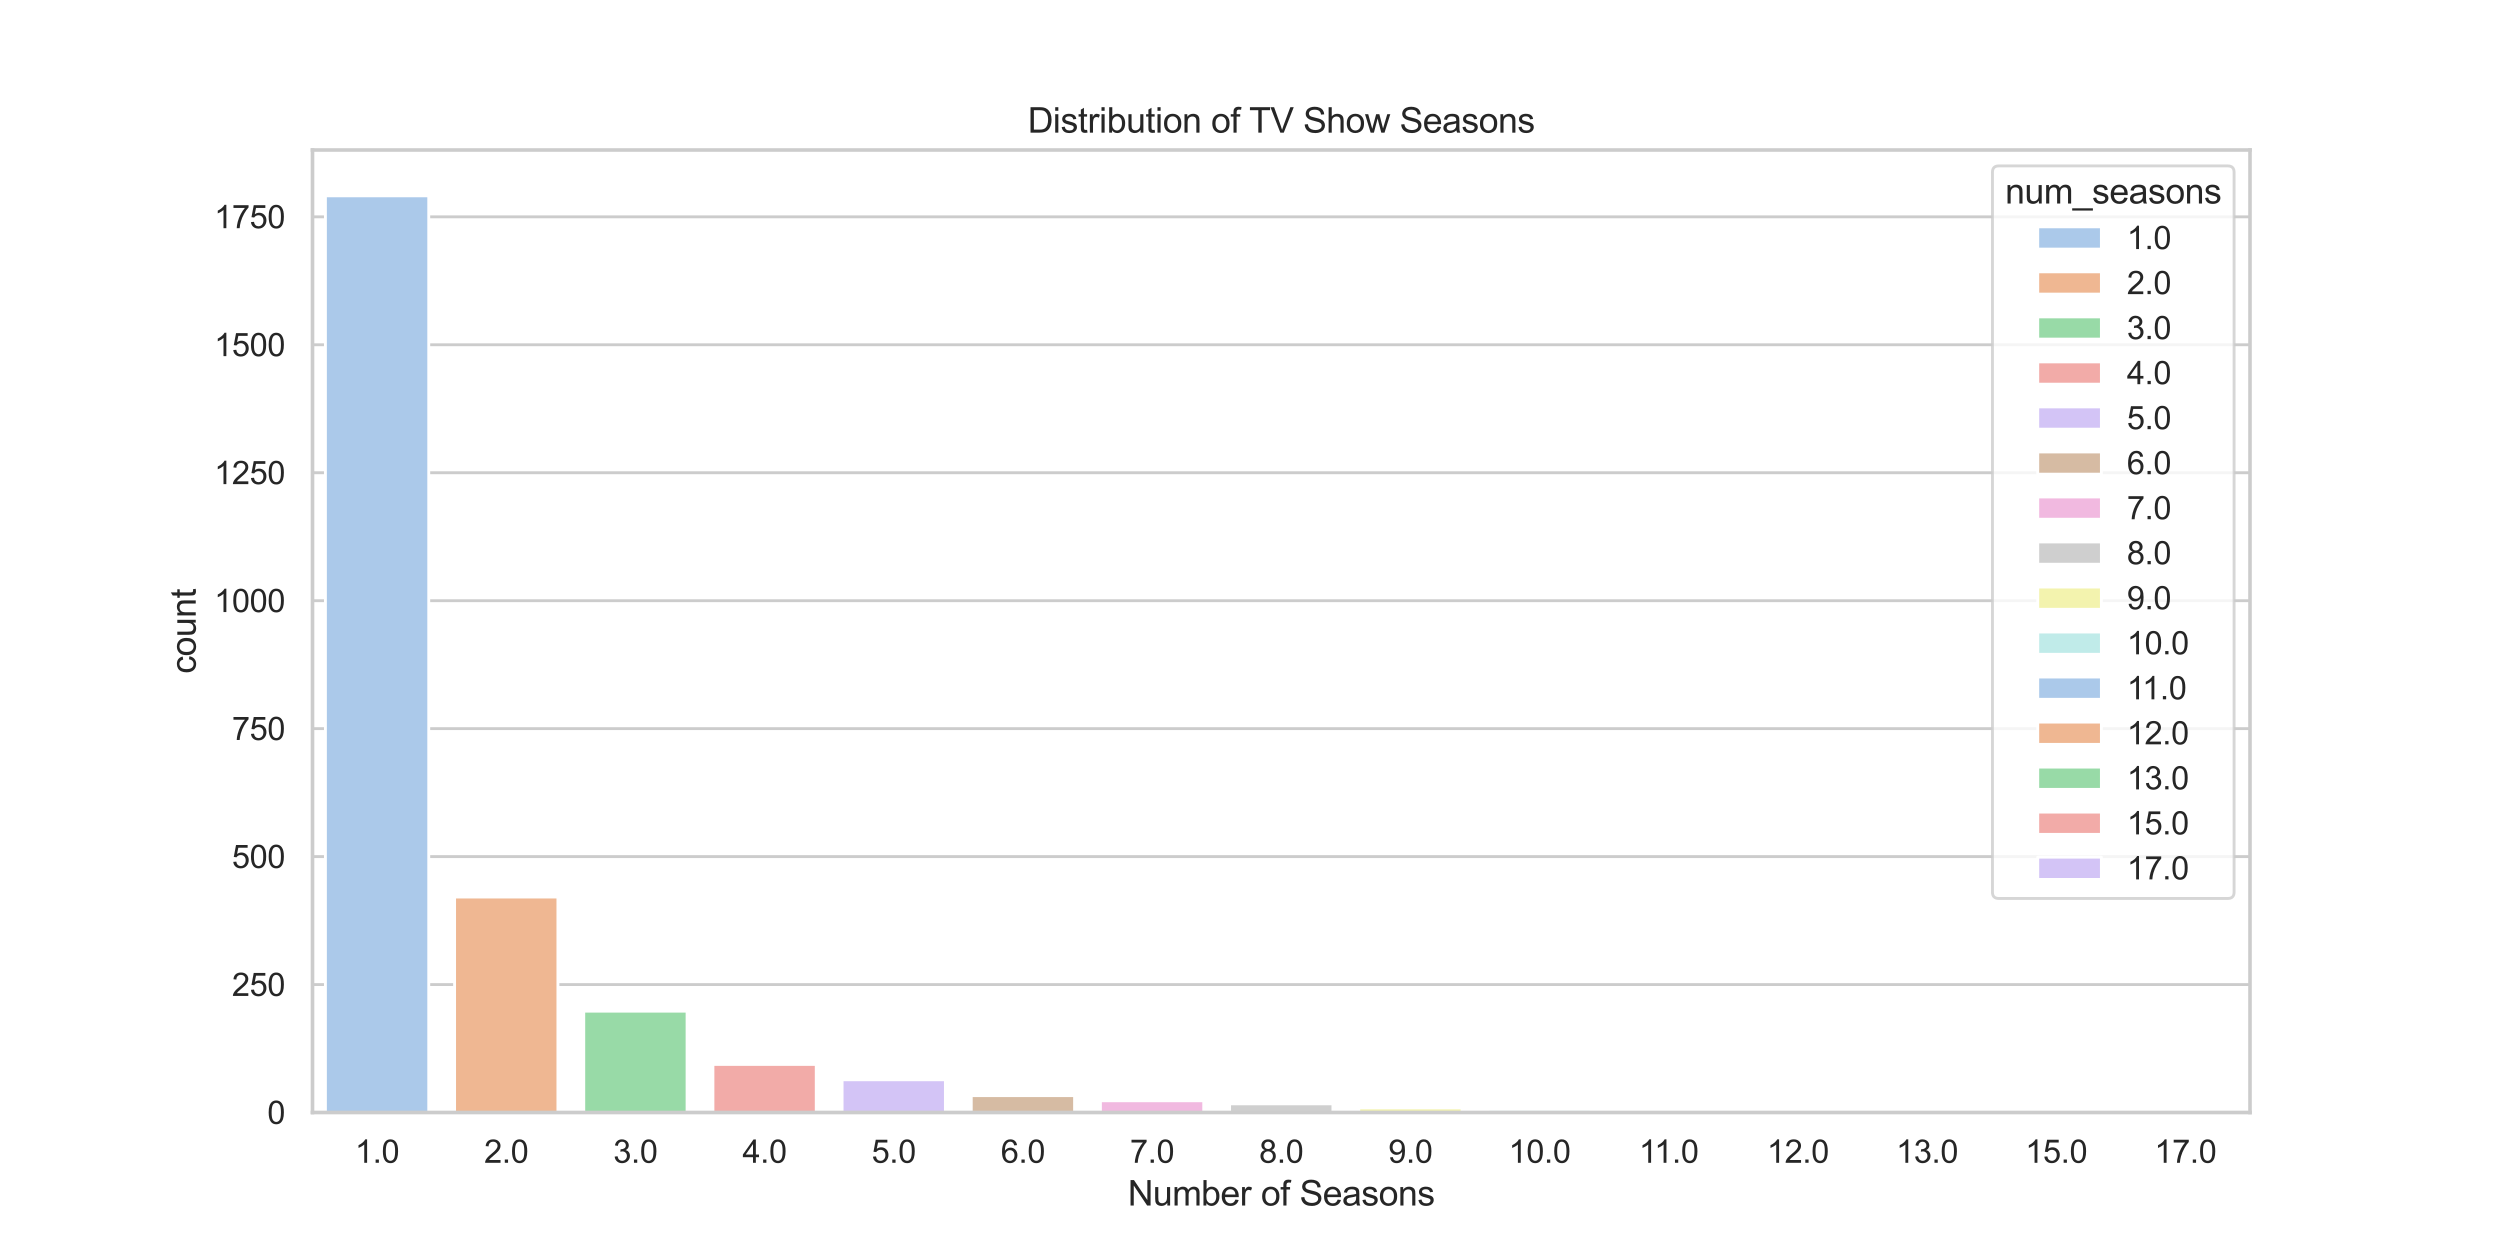<?xml version="1.0" encoding="utf-8" standalone="no"?>
<!DOCTYPE svg PUBLIC "-//W3C//DTD SVG 1.1//EN"
  "http://www.w3.org/Graphics/SVG/1.1/DTD/svg11.dtd">
<svg xmlns:xlink="http://www.w3.org/1999/xlink" width="864pt" height="432pt" viewBox="0 0 864 432" xmlns="http://www.w3.org/2000/svg" version="1.1">
 <defs>
  <style type="text/css">*{stroke-linejoin: round; stroke-linecap: butt}</style>
 </defs>
 <g id="figure_1">
  <g id="patch_1">
   <path d="M 0 432 
L 864 432 
L 864 0 
L 0 0 
z
" style="fill: #ffffff"/>
  </g>
  <g id="axes_1">
   <g id="patch_2">
    <path d="M 108 384.48 
L 777.6 384.48 
L 777.6 51.84 
L 108 51.84 
z
" style="fill: #ffffff"/>
   </g>
   <g id="matplotlib.axis_1">
    <g id="xtick_1">
     <g id="text_1">
      <!-- 1.0 -->
      <g style="fill: #262626" transform="translate(122.675 401.854) scale(0.11 -0.11)">
       <defs>
        <path id="ArialMT-31" d="M 2384 0 
L 1822 0 
L 1822 3584 
Q 1619 3391 1289 3197 
Q 959 3003 697 2906 
L 697 3450 
Q 1169 3672 1522 3987 
Q 1875 4303 2022 4600 
L 2384 4600 
L 2384 0 
z
" transform="scale(0.016)"/>
        <path id="ArialMT-2e" d="M 581 0 
L 581 641 
L 1222 641 
L 1222 0 
L 581 0 
z
" transform="scale(0.016)"/>
        <path id="ArialMT-30" d="M 266 2259 
Q 266 3072 433 3567 
Q 600 4063 929 4331 
Q 1259 4600 1759 4600 
Q 2128 4600 2406 4451 
Q 2684 4303 2865 4023 
Q 3047 3744 3150 3342 
Q 3253 2941 3253 2259 
Q 3253 1453 3087 958 
Q 2922 463 2592 192 
Q 2263 -78 1759 -78 
Q 1097 -78 719 397 
Q 266 969 266 2259 
z
M 844 2259 
Q 844 1131 1108 757 
Q 1372 384 1759 384 
Q 2147 384 2411 759 
Q 2675 1134 2675 2259 
Q 2675 3391 2411 3762 
Q 2147 4134 1753 4134 
Q 1366 4134 1134 3806 
Q 844 3388 844 2259 
z
" transform="scale(0.016)"/>
       </defs>
       <use xlink:href="#ArialMT-31"/>
       <use xlink:href="#ArialMT-2e" transform="translate(55.615 0)"/>
       <use xlink:href="#ArialMT-30" transform="translate(83.398 0)"/>
      </g>
     </g>
    </g>
    <g id="xtick_2">
     <g id="text_2">
      <!-- 2.0 -->
      <g style="fill: #262626" transform="translate(167.315 401.854) scale(0.11 -0.11)">
       <defs>
        <path id="ArialMT-32" d="M 3222 541 
L 3222 0 
L 194 0 
Q 188 203 259 391 
Q 375 700 629 1000 
Q 884 1300 1366 1694 
Q 2113 2306 2375 2664 
Q 2638 3022 2638 3341 
Q 2638 3675 2398 3904 
Q 2159 4134 1775 4134 
Q 1369 4134 1125 3890 
Q 881 3647 878 3216 
L 300 3275 
Q 359 3922 746 4261 
Q 1134 4600 1788 4600 
Q 2447 4600 2831 4234 
Q 3216 3869 3216 3328 
Q 3216 3053 3103 2787 
Q 2991 2522 2730 2228 
Q 2469 1934 1863 1422 
Q 1356 997 1212 845 
Q 1069 694 975 541 
L 3222 541 
z
" transform="scale(0.016)"/>
       </defs>
       <use xlink:href="#ArialMT-32"/>
       <use xlink:href="#ArialMT-2e" transform="translate(55.615 0)"/>
       <use xlink:href="#ArialMT-30" transform="translate(83.398 0)"/>
      </g>
     </g>
    </g>
    <g id="xtick_3">
     <g id="text_3">
      <!-- 3.0 -->
      <g style="fill: #262626" transform="translate(211.955 401.854) scale(0.11 -0.11)">
       <defs>
        <path id="ArialMT-33" d="M 269 1209 
L 831 1284 
Q 928 806 1161 595 
Q 1394 384 1728 384 
Q 2125 384 2398 659 
Q 2672 934 2672 1341 
Q 2672 1728 2419 1979 
Q 2166 2231 1775 2231 
Q 1616 2231 1378 2169 
L 1441 2663 
Q 1497 2656 1531 2656 
Q 1891 2656 2178 2843 
Q 2466 3031 2466 3422 
Q 2466 3731 2256 3934 
Q 2047 4138 1716 4138 
Q 1388 4138 1169 3931 
Q 950 3725 888 3313 
L 325 3413 
Q 428 3978 793 4289 
Q 1159 4600 1703 4600 
Q 2078 4600 2393 4439 
Q 2709 4278 2876 4000 
Q 3044 3722 3044 3409 
Q 3044 3113 2884 2869 
Q 2725 2625 2413 2481 
Q 2819 2388 3044 2092 
Q 3269 1797 3269 1353 
Q 3269 753 2831 336 
Q 2394 -81 1725 -81 
Q 1122 -81 723 278 
Q 325 638 269 1209 
z
" transform="scale(0.016)"/>
       </defs>
       <use xlink:href="#ArialMT-33"/>
       <use xlink:href="#ArialMT-2e" transform="translate(55.615 0)"/>
       <use xlink:href="#ArialMT-30" transform="translate(83.398 0)"/>
      </g>
     </g>
    </g>
    <g id="xtick_4">
     <g id="text_4">
      <!-- 4.0 -->
      <g style="fill: #262626" transform="translate(256.595 401.854) scale(0.11 -0.11)">
       <defs>
        <path id="ArialMT-34" d="M 2069 0 
L 2069 1097 
L 81 1097 
L 81 1613 
L 2172 4581 
L 2631 4581 
L 2631 1613 
L 3250 1613 
L 3250 1097 
L 2631 1097 
L 2631 0 
L 2069 0 
z
M 2069 1613 
L 2069 3678 
L 634 1613 
L 2069 1613 
z
" transform="scale(0.016)"/>
       </defs>
       <use xlink:href="#ArialMT-34"/>
       <use xlink:href="#ArialMT-2e" transform="translate(55.615 0)"/>
       <use xlink:href="#ArialMT-30" transform="translate(83.398 0)"/>
      </g>
     </g>
    </g>
    <g id="xtick_5">
     <g id="text_5">
      <!-- 5.0 -->
      <g style="fill: #262626" transform="translate(301.235 401.854) scale(0.11 -0.11)">
       <defs>
        <path id="ArialMT-35" d="M 266 1200 
L 856 1250 
Q 922 819 1161 601 
Q 1400 384 1738 384 
Q 2144 384 2425 690 
Q 2706 997 2706 1503 
Q 2706 1984 2436 2262 
Q 2166 2541 1728 2541 
Q 1456 2541 1237 2417 
Q 1019 2294 894 2097 
L 366 2166 
L 809 4519 
L 3088 4519 
L 3088 3981 
L 1259 3981 
L 1013 2750 
Q 1425 3038 1878 3038 
Q 2478 3038 2890 2622 
Q 3303 2206 3303 1553 
Q 3303 931 2941 478 
Q 2500 -78 1738 -78 
Q 1113 -78 717 272 
Q 322 622 266 1200 
z
" transform="scale(0.016)"/>
       </defs>
       <use xlink:href="#ArialMT-35"/>
       <use xlink:href="#ArialMT-2e" transform="translate(55.615 0)"/>
       <use xlink:href="#ArialMT-30" transform="translate(83.398 0)"/>
      </g>
     </g>
    </g>
    <g id="xtick_6">
     <g id="text_6">
      <!-- 6.0 -->
      <g style="fill: #262626" transform="translate(345.875 401.854) scale(0.11 -0.11)">
       <defs>
        <path id="ArialMT-36" d="M 3184 3459 
L 2625 3416 
Q 2550 3747 2413 3897 
Q 2184 4138 1850 4138 
Q 1581 4138 1378 3988 
Q 1113 3794 959 3422 
Q 806 3050 800 2363 
Q 1003 2672 1297 2822 
Q 1591 2972 1913 2972 
Q 2475 2972 2870 2558 
Q 3266 2144 3266 1488 
Q 3266 1056 3080 686 
Q 2894 316 2569 119 
Q 2244 -78 1831 -78 
Q 1128 -78 684 439 
Q 241 956 241 2144 
Q 241 3472 731 4075 
Q 1159 4600 1884 4600 
Q 2425 4600 2770 4297 
Q 3116 3994 3184 3459 
z
M 888 1484 
Q 888 1194 1011 928 
Q 1134 663 1356 523 
Q 1578 384 1822 384 
Q 2178 384 2434 671 
Q 2691 959 2691 1453 
Q 2691 1928 2437 2201 
Q 2184 2475 1800 2475 
Q 1419 2475 1153 2201 
Q 888 1928 888 1484 
z
" transform="scale(0.016)"/>
       </defs>
       <use xlink:href="#ArialMT-36"/>
       <use xlink:href="#ArialMT-2e" transform="translate(55.615 0)"/>
       <use xlink:href="#ArialMT-30" transform="translate(83.398 0)"/>
      </g>
     </g>
    </g>
    <g id="xtick_7">
     <g id="text_7">
      <!-- 7.0 -->
      <g style="fill: #262626" transform="translate(390.515 401.854) scale(0.11 -0.11)">
       <defs>
        <path id="ArialMT-37" d="M 303 3981 
L 303 4522 
L 3269 4522 
L 3269 4084 
Q 2831 3619 2401 2847 
Q 1972 2075 1738 1259 
Q 1569 684 1522 0 
L 944 0 
Q 953 541 1156 1306 
Q 1359 2072 1739 2783 
Q 2119 3494 2547 3981 
L 303 3981 
z
" transform="scale(0.016)"/>
       </defs>
       <use xlink:href="#ArialMT-37"/>
       <use xlink:href="#ArialMT-2e" transform="translate(55.615 0)"/>
       <use xlink:href="#ArialMT-30" transform="translate(83.398 0)"/>
      </g>
     </g>
    </g>
    <g id="xtick_8">
     <g id="text_8">
      <!-- 8.0 -->
      <g style="fill: #262626" transform="translate(435.155 401.854) scale(0.11 -0.11)">
       <defs>
        <path id="ArialMT-38" d="M 1131 2484 
Q 781 2613 612 2850 
Q 444 3088 444 3419 
Q 444 3919 803 4259 
Q 1163 4600 1759 4600 
Q 2359 4600 2725 4251 
Q 3091 3903 3091 3403 
Q 3091 3084 2923 2848 
Q 2756 2613 2416 2484 
Q 2838 2347 3058 2040 
Q 3278 1734 3278 1309 
Q 3278 722 2862 322 
Q 2447 -78 1769 -78 
Q 1091 -78 675 323 
Q 259 725 259 1325 
Q 259 1772 486 2073 
Q 713 2375 1131 2484 
z
M 1019 3438 
Q 1019 3113 1228 2906 
Q 1438 2700 1772 2700 
Q 2097 2700 2305 2904 
Q 2513 3109 2513 3406 
Q 2513 3716 2298 3927 
Q 2084 4138 1766 4138 
Q 1444 4138 1231 3931 
Q 1019 3725 1019 3438 
z
M 838 1322 
Q 838 1081 952 856 
Q 1066 631 1291 507 
Q 1516 384 1775 384 
Q 2178 384 2440 643 
Q 2703 903 2703 1303 
Q 2703 1709 2433 1975 
Q 2163 2241 1756 2241 
Q 1359 2241 1098 1978 
Q 838 1716 838 1322 
z
" transform="scale(0.016)"/>
       </defs>
       <use xlink:href="#ArialMT-38"/>
       <use xlink:href="#ArialMT-2e" transform="translate(55.615 0)"/>
       <use xlink:href="#ArialMT-30" transform="translate(83.398 0)"/>
      </g>
     </g>
    </g>
    <g id="xtick_9">
     <g id="text_9">
      <!-- 9.0 -->
      <g style="fill: #262626" transform="translate(479.795 401.854) scale(0.11 -0.11)">
       <defs>
        <path id="ArialMT-39" d="M 350 1059 
L 891 1109 
Q 959 728 1153 556 
Q 1347 384 1650 384 
Q 1909 384 2104 503 
Q 2300 622 2425 820 
Q 2550 1019 2634 1356 
Q 2719 1694 2719 2044 
Q 2719 2081 2716 2156 
Q 2547 1888 2255 1720 
Q 1963 1553 1622 1553 
Q 1053 1553 659 1965 
Q 266 2378 266 3053 
Q 266 3750 677 4175 
Q 1088 4600 1706 4600 
Q 2153 4600 2523 4359 
Q 2894 4119 3086 3673 
Q 3278 3228 3278 2384 
Q 3278 1506 3087 986 
Q 2897 466 2520 194 
Q 2144 -78 1638 -78 
Q 1100 -78 759 220 
Q 419 519 350 1059 
z
M 2653 3081 
Q 2653 3566 2395 3850 
Q 2138 4134 1775 4134 
Q 1400 4134 1122 3828 
Q 844 3522 844 3034 
Q 844 2597 1108 2323 
Q 1372 2050 1759 2050 
Q 2150 2050 2401 2323 
Q 2653 2597 2653 3081 
z
" transform="scale(0.016)"/>
       </defs>
       <use xlink:href="#ArialMT-39"/>
       <use xlink:href="#ArialMT-2e" transform="translate(55.615 0)"/>
       <use xlink:href="#ArialMT-30" transform="translate(83.398 0)"/>
      </g>
     </g>
    </g>
    <g id="xtick_10">
     <g id="text_10">
      <!-- 10.0 -->
      <g style="fill: #262626" transform="translate(521.376 401.854) scale(0.11 -0.11)">
       <use xlink:href="#ArialMT-31"/>
       <use xlink:href="#ArialMT-30" transform="translate(55.615 0)"/>
       <use xlink:href="#ArialMT-2e" transform="translate(111.23 0)"/>
       <use xlink:href="#ArialMT-30" transform="translate(139.014 0)"/>
      </g>
     </g>
    </g>
    <g id="xtick_11">
     <g id="text_11">
      <!-- 11.0 -->
      <g style="fill: #262626" transform="translate(566.422 401.854) scale(0.11 -0.11)">
       <use xlink:href="#ArialMT-31"/>
       <use xlink:href="#ArialMT-31" transform="translate(48.24 0)"/>
       <use xlink:href="#ArialMT-2e" transform="translate(103.855 0)"/>
       <use xlink:href="#ArialMT-30" transform="translate(131.639 0)"/>
      </g>
     </g>
    </g>
    <g id="xtick_12">
     <g id="text_12">
      <!-- 12.0 -->
      <g style="fill: #262626" transform="translate(610.656 401.854) scale(0.11 -0.11)">
       <use xlink:href="#ArialMT-31"/>
       <use xlink:href="#ArialMT-32" transform="translate(55.615 0)"/>
       <use xlink:href="#ArialMT-2e" transform="translate(111.23 0)"/>
       <use xlink:href="#ArialMT-30" transform="translate(139.014 0)"/>
      </g>
     </g>
    </g>
    <g id="xtick_13">
     <g id="text_13">
      <!-- 13.0 -->
      <g style="fill: #262626" transform="translate(655.296 401.854) scale(0.11 -0.11)">
       <use xlink:href="#ArialMT-31"/>
       <use xlink:href="#ArialMT-33" transform="translate(55.615 0)"/>
       <use xlink:href="#ArialMT-2e" transform="translate(111.23 0)"/>
       <use xlink:href="#ArialMT-30" transform="translate(139.014 0)"/>
      </g>
     </g>
    </g>
    <g id="xtick_14">
     <g id="text_14">
      <!-- 15.0 -->
      <g style="fill: #262626" transform="translate(699.936 401.854) scale(0.11 -0.11)">
       <use xlink:href="#ArialMT-31"/>
       <use xlink:href="#ArialMT-35" transform="translate(55.615 0)"/>
       <use xlink:href="#ArialMT-2e" transform="translate(111.23 0)"/>
       <use xlink:href="#ArialMT-30" transform="translate(139.014 0)"/>
      </g>
     </g>
    </g>
    <g id="xtick_15">
     <g id="text_15">
      <!-- 17.0 -->
      <g style="fill: #262626" transform="translate(744.576 401.854) scale(0.11 -0.11)">
       <use xlink:href="#ArialMT-31"/>
       <use xlink:href="#ArialMT-37" transform="translate(55.615 0)"/>
       <use xlink:href="#ArialMT-2e" transform="translate(111.23 0)"/>
       <use xlink:href="#ArialMT-30" transform="translate(139.014 0)"/>
      </g>
     </g>
    </g>
    <g id="text_16">
     <!-- Number of Seasons -->
     <g style="fill: #262626" transform="translate(389.776 416.629) scale(0.12 -0.12)">
      <defs>
       <path id="ArialMT-4e" d="M 488 0 
L 488 4581 
L 1109 4581 
L 3516 984 
L 3516 4581 
L 4097 4581 
L 4097 0 
L 3475 0 
L 1069 3600 
L 1069 0 
L 488 0 
z
" transform="scale(0.016)"/>
       <path id="ArialMT-75" d="M 2597 0 
L 2597 488 
Q 2209 -75 1544 -75 
Q 1250 -75 995 37 
Q 741 150 617 320 
Q 494 491 444 738 
Q 409 903 409 1263 
L 409 3319 
L 972 3319 
L 972 1478 
Q 972 1038 1006 884 
Q 1059 663 1231 536 
Q 1403 409 1656 409 
Q 1909 409 2131 539 
Q 2353 669 2445 892 
Q 2538 1116 2538 1541 
L 2538 3319 
L 3100 3319 
L 3100 0 
L 2597 0 
z
" transform="scale(0.016)"/>
       <path id="ArialMT-6d" d="M 422 0 
L 422 3319 
L 925 3319 
L 925 2853 
Q 1081 3097 1340 3245 
Q 1600 3394 1931 3394 
Q 2300 3394 2536 3241 
Q 2772 3088 2869 2813 
Q 3263 3394 3894 3394 
Q 4388 3394 4653 3120 
Q 4919 2847 4919 2278 
L 4919 0 
L 4359 0 
L 4359 2091 
Q 4359 2428 4304 2576 
Q 4250 2725 4106 2815 
Q 3963 2906 3769 2906 
Q 3419 2906 3187 2673 
Q 2956 2441 2956 1928 
L 2956 0 
L 2394 0 
L 2394 2156 
Q 2394 2531 2256 2718 
Q 2119 2906 1806 2906 
Q 1569 2906 1367 2781 
Q 1166 2656 1075 2415 
Q 984 2175 984 1722 
L 984 0 
L 422 0 
z
" transform="scale(0.016)"/>
       <path id="ArialMT-62" d="M 941 0 
L 419 0 
L 419 4581 
L 981 4581 
L 981 2947 
Q 1338 3394 1891 3394 
Q 2197 3394 2470 3270 
Q 2744 3147 2920 2923 
Q 3097 2700 3197 2384 
Q 3297 2069 3297 1709 
Q 3297 856 2875 390 
Q 2453 -75 1863 -75 
Q 1275 -75 941 416 
L 941 0 
z
M 934 1684 
Q 934 1088 1097 822 
Q 1363 388 1816 388 
Q 2184 388 2453 708 
Q 2722 1028 2722 1663 
Q 2722 2313 2464 2622 
Q 2206 2931 1841 2931 
Q 1472 2931 1203 2611 
Q 934 2291 934 1684 
z
" transform="scale(0.016)"/>
       <path id="ArialMT-65" d="M 2694 1069 
L 3275 997 
Q 3138 488 2766 206 
Q 2394 -75 1816 -75 
Q 1088 -75 661 373 
Q 234 822 234 1631 
Q 234 2469 665 2931 
Q 1097 3394 1784 3394 
Q 2450 3394 2872 2941 
Q 3294 2488 3294 1666 
Q 3294 1616 3291 1516 
L 816 1516 
Q 847 969 1125 678 
Q 1403 388 1819 388 
Q 2128 388 2347 550 
Q 2566 713 2694 1069 
z
M 847 1978 
L 2700 1978 
Q 2663 2397 2488 2606 
Q 2219 2931 1791 2931 
Q 1403 2931 1139 2672 
Q 875 2413 847 1978 
z
" transform="scale(0.016)"/>
       <path id="ArialMT-72" d="M 416 0 
L 416 3319 
L 922 3319 
L 922 2816 
Q 1116 3169 1280 3281 
Q 1444 3394 1641 3394 
Q 1925 3394 2219 3213 
L 2025 2691 
Q 1819 2813 1613 2813 
Q 1428 2813 1281 2702 
Q 1134 2591 1072 2394 
Q 978 2094 978 1738 
L 978 0 
L 416 0 
z
" transform="scale(0.016)"/>
       <path id="ArialMT-20" transform="scale(0.016)"/>
       <path id="ArialMT-6f" d="M 213 1659 
Q 213 2581 725 3025 
Q 1153 3394 1769 3394 
Q 2453 3394 2887 2945 
Q 3322 2497 3322 1706 
Q 3322 1066 3130 698 
Q 2938 331 2570 128 
Q 2203 -75 1769 -75 
Q 1072 -75 642 372 
Q 213 819 213 1659 
z
M 791 1659 
Q 791 1022 1069 705 
Q 1347 388 1769 388 
Q 2188 388 2466 706 
Q 2744 1025 2744 1678 
Q 2744 2294 2464 2611 
Q 2184 2928 1769 2928 
Q 1347 2928 1069 2612 
Q 791 2297 791 1659 
z
" transform="scale(0.016)"/>
       <path id="ArialMT-66" d="M 556 0 
L 556 2881 
L 59 2881 
L 59 3319 
L 556 3319 
L 556 3672 
Q 556 4006 616 4169 
Q 697 4388 901 4523 
Q 1106 4659 1475 4659 
Q 1713 4659 2000 4603 
L 1916 4113 
Q 1741 4144 1584 4144 
Q 1328 4144 1222 4034 
Q 1116 3925 1116 3625 
L 1116 3319 
L 1763 3319 
L 1763 2881 
L 1116 2881 
L 1116 0 
L 556 0 
z
" transform="scale(0.016)"/>
       <path id="ArialMT-53" d="M 288 1472 
L 859 1522 
Q 900 1178 1048 958 
Q 1197 738 1509 602 
Q 1822 466 2213 466 
Q 2559 466 2825 569 
Q 3091 672 3220 851 
Q 3350 1031 3350 1244 
Q 3350 1459 3225 1620 
Q 3100 1781 2813 1891 
Q 2628 1963 1997 2114 
Q 1366 2266 1113 2400 
Q 784 2572 623 2826 
Q 463 3081 463 3397 
Q 463 3744 659 4045 
Q 856 4347 1234 4503 
Q 1613 4659 2075 4659 
Q 2584 4659 2973 4495 
Q 3363 4331 3572 4012 
Q 3781 3694 3797 3291 
L 3216 3247 
Q 3169 3681 2898 3903 
Q 2628 4125 2100 4125 
Q 1550 4125 1298 3923 
Q 1047 3722 1047 3438 
Q 1047 3191 1225 3031 
Q 1400 2872 2139 2705 
Q 2878 2538 3153 2413 
Q 3553 2228 3743 1945 
Q 3934 1663 3934 1294 
Q 3934 928 3725 604 
Q 3516 281 3123 101 
Q 2731 -78 2241 -78 
Q 1619 -78 1198 103 
Q 778 284 539 648 
Q 300 1013 288 1472 
z
" transform="scale(0.016)"/>
       <path id="ArialMT-61" d="M 2588 409 
Q 2275 144 1986 34 
Q 1697 -75 1366 -75 
Q 819 -75 525 192 
Q 231 459 231 875 
Q 231 1119 342 1320 
Q 453 1522 633 1644 
Q 813 1766 1038 1828 
Q 1203 1872 1538 1913 
Q 2219 1994 2541 2106 
Q 2544 2222 2544 2253 
Q 2544 2597 2384 2738 
Q 2169 2928 1744 2928 
Q 1347 2928 1158 2789 
Q 969 2650 878 2297 
L 328 2372 
Q 403 2725 575 2942 
Q 747 3159 1072 3276 
Q 1397 3394 1825 3394 
Q 2250 3394 2515 3294 
Q 2781 3194 2906 3042 
Q 3031 2891 3081 2659 
Q 3109 2516 3109 2141 
L 3109 1391 
Q 3109 606 3145 398 
Q 3181 191 3288 0 
L 2700 0 
Q 2613 175 2588 409 
z
M 2541 1666 
Q 2234 1541 1622 1453 
Q 1275 1403 1131 1340 
Q 988 1278 909 1158 
Q 831 1038 831 891 
Q 831 666 1001 516 
Q 1172 366 1500 366 
Q 1825 366 2078 508 
Q 2331 650 2450 897 
Q 2541 1088 2541 1459 
L 2541 1666 
z
" transform="scale(0.016)"/>
       <path id="ArialMT-73" d="M 197 991 
L 753 1078 
Q 800 744 1014 566 
Q 1228 388 1613 388 
Q 2000 388 2187 545 
Q 2375 703 2375 916 
Q 2375 1106 2209 1216 
Q 2094 1291 1634 1406 
Q 1016 1563 777 1677 
Q 538 1791 414 1992 
Q 291 2194 291 2438 
Q 291 2659 392 2848 
Q 494 3038 669 3163 
Q 800 3259 1026 3326 
Q 1253 3394 1513 3394 
Q 1903 3394 2198 3281 
Q 2494 3169 2634 2976 
Q 2775 2784 2828 2463 
L 2278 2388 
Q 2241 2644 2061 2787 
Q 1881 2931 1553 2931 
Q 1166 2931 1000 2803 
Q 834 2675 834 2503 
Q 834 2394 903 2306 
Q 972 2216 1119 2156 
Q 1203 2125 1616 2013 
Q 2213 1853 2448 1751 
Q 2684 1650 2818 1456 
Q 2953 1263 2953 975 
Q 2953 694 2789 445 
Q 2625 197 2315 61 
Q 2006 -75 1616 -75 
Q 969 -75 630 194 
Q 291 463 197 991 
z
" transform="scale(0.016)"/>
       <path id="ArialMT-6e" d="M 422 0 
L 422 3319 
L 928 3319 
L 928 2847 
Q 1294 3394 1984 3394 
Q 2284 3394 2536 3286 
Q 2788 3178 2913 3003 
Q 3038 2828 3088 2588 
Q 3119 2431 3119 2041 
L 3119 0 
L 2556 0 
L 2556 2019 
Q 2556 2363 2490 2533 
Q 2425 2703 2258 2804 
Q 2091 2906 1866 2906 
Q 1506 2906 1245 2678 
Q 984 2450 984 1813 
L 984 0 
L 422 0 
z
" transform="scale(0.016)"/>
      </defs>
      <use xlink:href="#ArialMT-4e"/>
      <use xlink:href="#ArialMT-75" transform="translate(72.217 0)"/>
      <use xlink:href="#ArialMT-6d" transform="translate(127.832 0)"/>
      <use xlink:href="#ArialMT-62" transform="translate(211.133 0)"/>
      <use xlink:href="#ArialMT-65" transform="translate(266.748 0)"/>
      <use xlink:href="#ArialMT-72" transform="translate(322.363 0)"/>
      <use xlink:href="#ArialMT-20" transform="translate(355.664 0)"/>
      <use xlink:href="#ArialMT-6f" transform="translate(383.447 0)"/>
      <use xlink:href="#ArialMT-66" transform="translate(439.062 0)"/>
      <use xlink:href="#ArialMT-20" transform="translate(466.846 0)"/>
      <use xlink:href="#ArialMT-53" transform="translate(494.629 0)"/>
      <use xlink:href="#ArialMT-65" transform="translate(561.328 0)"/>
      <use xlink:href="#ArialMT-61" transform="translate(616.943 0)"/>
      <use xlink:href="#ArialMT-73" transform="translate(672.559 0)"/>
      <use xlink:href="#ArialMT-6f" transform="translate(722.559 0)"/>
      <use xlink:href="#ArialMT-6e" transform="translate(778.174 0)"/>
      <use xlink:href="#ArialMT-73" transform="translate(833.789 0)"/>
     </g>
    </g>
   </g>
   <g id="matplotlib.axis_2">
    <g id="ytick_1">
     <g id="line2d_1">
      <path d="M 108 384.48 
L 777.6 384.48 
" clip-path="url(#pd53270688d)" style="fill: none; stroke: #cccccc; stroke-linecap: round"/>
     </g>
     <g id="text_17">
      <!-- 0 -->
      <g style="fill: #262626" transform="translate(92.383 388.417) scale(0.11 -0.11)">
       <use xlink:href="#ArialMT-30"/>
      </g>
     </g>
    </g>
    <g id="ytick_2">
     <g id="line2d_2">
      <path d="M 108 340.259 
L 777.6 340.259 
" clip-path="url(#pd53270688d)" style="fill: none; stroke: #cccccc; stroke-linecap: round"/>
     </g>
     <g id="text_18">
      <!-- 250 -->
      <g style="fill: #262626" transform="translate(80.149 344.196) scale(0.11 -0.11)">
       <use xlink:href="#ArialMT-32"/>
       <use xlink:href="#ArialMT-35" transform="translate(55.615 0)"/>
       <use xlink:href="#ArialMT-30" transform="translate(111.23 0)"/>
      </g>
     </g>
    </g>
    <g id="ytick_3">
     <g id="line2d_3">
      <path d="M 108 296.038 
L 777.6 296.038 
" clip-path="url(#pd53270688d)" style="fill: none; stroke: #cccccc; stroke-linecap: round"/>
     </g>
     <g id="text_19">
      <!-- 500 -->
      <g style="fill: #262626" transform="translate(80.149 299.975) scale(0.11 -0.11)">
       <use xlink:href="#ArialMT-35"/>
       <use xlink:href="#ArialMT-30" transform="translate(55.615 0)"/>
       <use xlink:href="#ArialMT-30" transform="translate(111.23 0)"/>
      </g>
     </g>
    </g>
    <g id="ytick_4">
     <g id="line2d_4">
      <path d="M 108 251.817 
L 777.6 251.817 
" clip-path="url(#pd53270688d)" style="fill: none; stroke: #cccccc; stroke-linecap: round"/>
     </g>
     <g id="text_20">
      <!-- 750 -->
      <g style="fill: #262626" transform="translate(80.149 255.753) scale(0.11 -0.11)">
       <use xlink:href="#ArialMT-37"/>
       <use xlink:href="#ArialMT-35" transform="translate(55.615 0)"/>
       <use xlink:href="#ArialMT-30" transform="translate(111.23 0)"/>
      </g>
     </g>
    </g>
    <g id="ytick_5">
     <g id="line2d_5">
      <path d="M 108 207.596 
L 777.6 207.596 
" clip-path="url(#pd53270688d)" style="fill: none; stroke: #cccccc; stroke-linecap: round"/>
     </g>
     <g id="text_21">
      <!-- 1000 -->
      <g style="fill: #262626" transform="translate(74.032 211.532) scale(0.11 -0.11)">
       <use xlink:href="#ArialMT-31"/>
       <use xlink:href="#ArialMT-30" transform="translate(55.615 0)"/>
       <use xlink:href="#ArialMT-30" transform="translate(111.23 0)"/>
       <use xlink:href="#ArialMT-30" transform="translate(166.846 0)"/>
      </g>
     </g>
    </g>
    <g id="ytick_6">
     <g id="line2d_6">
      <path d="M 108 163.374 
L 777.6 163.374 
" clip-path="url(#pd53270688d)" style="fill: none; stroke: #cccccc; stroke-linecap: round"/>
     </g>
     <g id="text_22">
      <!-- 1250 -->
      <g style="fill: #262626" transform="translate(74.032 167.311) scale(0.11 -0.11)">
       <use xlink:href="#ArialMT-31"/>
       <use xlink:href="#ArialMT-32" transform="translate(55.615 0)"/>
       <use xlink:href="#ArialMT-35" transform="translate(111.23 0)"/>
       <use xlink:href="#ArialMT-30" transform="translate(166.846 0)"/>
      </g>
     </g>
    </g>
    <g id="ytick_7">
     <g id="line2d_7">
      <path d="M 108 119.153 
L 777.6 119.153 
" clip-path="url(#pd53270688d)" style="fill: none; stroke: #cccccc; stroke-linecap: round"/>
     </g>
     <g id="text_23">
      <!-- 1500 -->
      <g style="fill: #262626" transform="translate(74.032 123.09) scale(0.11 -0.11)">
       <use xlink:href="#ArialMT-31"/>
       <use xlink:href="#ArialMT-35" transform="translate(55.615 0)"/>
       <use xlink:href="#ArialMT-30" transform="translate(111.23 0)"/>
       <use xlink:href="#ArialMT-30" transform="translate(166.846 0)"/>
      </g>
     </g>
    </g>
    <g id="ytick_8">
     <g id="line2d_8">
      <path d="M 108 74.932 
L 777.6 74.932 
" clip-path="url(#pd53270688d)" style="fill: none; stroke: #cccccc; stroke-linecap: round"/>
     </g>
     <g id="text_24">
      <!-- 1750 -->
      <g style="fill: #262626" transform="translate(74.032 78.869) scale(0.11 -0.11)">
       <use xlink:href="#ArialMT-31"/>
       <use xlink:href="#ArialMT-37" transform="translate(55.615 0)"/>
       <use xlink:href="#ArialMT-35" transform="translate(111.23 0)"/>
       <use xlink:href="#ArialMT-30" transform="translate(166.846 0)"/>
      </g>
     </g>
    </g>
    <g id="text_25">
     <!-- count -->
     <g style="fill: #262626" transform="translate(67.647 232.837) rotate(-90) scale(0.12 -0.12)">
      <defs>
       <path id="ArialMT-63" d="M 2588 1216 
L 3141 1144 
Q 3050 572 2676 248 
Q 2303 -75 1759 -75 
Q 1078 -75 664 370 
Q 250 816 250 1647 
Q 250 2184 428 2587 
Q 606 2991 970 3192 
Q 1334 3394 1763 3394 
Q 2303 3394 2647 3120 
Q 2991 2847 3088 2344 
L 2541 2259 
Q 2463 2594 2264 2762 
Q 2066 2931 1784 2931 
Q 1359 2931 1093 2626 
Q 828 2322 828 1663 
Q 828 994 1084 691 
Q 1341 388 1753 388 
Q 2084 388 2306 591 
Q 2528 794 2588 1216 
z
" transform="scale(0.016)"/>
       <path id="ArialMT-74" d="M 1650 503 
L 1731 6 
Q 1494 -44 1306 -44 
Q 1000 -44 831 53 
Q 663 150 594 308 
Q 525 466 525 972 
L 525 2881 
L 113 2881 
L 113 3319 
L 525 3319 
L 525 4141 
L 1084 4478 
L 1084 3319 
L 1650 3319 
L 1650 2881 
L 1084 2881 
L 1084 941 
Q 1084 700 1114 631 
Q 1144 563 1211 522 
Q 1278 481 1403 481 
Q 1497 481 1650 503 
z
" transform="scale(0.016)"/>
      </defs>
      <use xlink:href="#ArialMT-63"/>
      <use xlink:href="#ArialMT-6f" transform="translate(50 0)"/>
      <use xlink:href="#ArialMT-75" transform="translate(105.615 0)"/>
      <use xlink:href="#ArialMT-6e" transform="translate(161.23 0)"/>
      <use xlink:href="#ArialMT-74" transform="translate(216.846 0)"/>
     </g>
    </g>
   </g>
   <g id="patch_3">
    <path d="M 112.464 384.48 
L 148.176 384.48 
L 148.176 67.68 
L 112.464 67.68 
z
" clip-path="url(#pd53270688d)" style="fill: #abc9ea; stroke: #ffffff; stroke-linejoin: miter"/>
   </g>
   <g id="patch_4">
    <path d="M 157.104 384.48 
L 192.816 384.48 
L 192.816 310.012 
L 157.104 310.012 
z
" clip-path="url(#pd53270688d)" style="fill: #efb792; stroke: #ffffff; stroke-linejoin: miter"/>
   </g>
   <g id="patch_5">
    <path d="M 201.744 384.48 
L 237.456 384.48 
L 237.456 349.457 
L 201.744 349.457 
z
" clip-path="url(#pd53270688d)" style="fill: #98daa7; stroke: #ffffff; stroke-linejoin: miter"/>
   </g>
   <g id="patch_6">
    <path d="M 246.384 384.48 
L 282.096 384.48 
L 282.096 367.853 
L 246.384 367.853 
z
" clip-path="url(#pd53270688d)" style="fill: #f2aba8; stroke: #ffffff; stroke-linejoin: miter"/>
   </g>
   <g id="patch_7">
    <path d="M 291.024 384.48 
L 326.736 384.48 
L 326.736 373.159 
L 291.024 373.159 
z
" clip-path="url(#pd53270688d)" style="fill: #d3c4f6; stroke: #ffffff; stroke-linejoin: miter"/>
   </g>
   <g id="patch_8">
    <path d="M 335.664 384.48 
L 371.376 384.48 
L 371.376 378.643 
L 335.664 378.643 
z
" clip-path="url(#pd53270688d)" style="fill: #d6bba3; stroke: #ffffff; stroke-linejoin: miter"/>
   </g>
   <g id="patch_9">
    <path d="M 380.304 384.48 
L 416.016 384.48 
L 416.016 380.412 
L 380.304 380.412 
z
" clip-path="url(#pd53270688d)" style="fill: #f1b9e0; stroke: #ffffff; stroke-linejoin: miter"/>
   </g>
   <g id="patch_10">
    <path d="M 424.944 384.48 
L 460.656 384.48 
L 460.656 381.473 
L 424.944 381.473 
z
" clip-path="url(#pd53270688d)" style="fill: #cfcfcf; stroke: #ffffff; stroke-linejoin: miter"/>
   </g>
   <g id="patch_11">
    <path d="M 469.584 384.48 
L 505.296 384.48 
L 505.296 382.888 
L 469.584 382.888 
z
" clip-path="url(#pd53270688d)" style="fill: #f3f3ae; stroke: #ffffff; stroke-linejoin: miter"/>
   </g>
   <g id="patch_12">
    <path d="M 514.224 384.48 
L 549.936 384.48 
L 549.936 383.419 
L 514.224 383.419 
z
" clip-path="url(#pd53270688d)" style="fill: #c0ebe9; stroke: #ffffff; stroke-linejoin: miter"/>
   </g>
   <g id="patch_13">
    <path d="M 558.864 384.48 
L 594.576 384.48 
L 594.576 384.303 
L 558.864 384.303 
z
" clip-path="url(#pd53270688d)" style="fill: #abc9ea; stroke: #ffffff; stroke-linejoin: miter"/>
   </g>
   <g id="patch_14">
    <path d="M 603.504 384.48 
L 639.216 384.48 
L 639.216 384.126 
L 603.504 384.126 
z
" clip-path="url(#pd53270688d)" style="fill: #efb792; stroke: #ffffff; stroke-linejoin: miter"/>
   </g>
   <g id="patch_15">
    <path d="M 648.144 384.48 
L 683.856 384.48 
L 683.856 384.126 
L 648.144 384.126 
z
" clip-path="url(#pd53270688d)" style="fill: #98daa7; stroke: #ffffff; stroke-linejoin: miter"/>
   </g>
   <g id="patch_16">
    <path d="M 692.784 384.48 
L 728.496 384.48 
L 728.496 384.126 
L 692.784 384.126 
z
" clip-path="url(#pd53270688d)" style="fill: #f2aba8; stroke: #ffffff; stroke-linejoin: miter"/>
   </g>
   <g id="patch_17">
    <path d="M 737.424 384.48 
L 773.136 384.48 
L 773.136 384.303 
L 737.424 384.303 
z
" clip-path="url(#pd53270688d)" style="fill: #d3c4f6; stroke: #ffffff; stroke-linejoin: miter"/>
   </g>
   <g id="patch_18">
    <path d="M 130.32 384.48 
L 130.32 384.48 
L 130.32 384.48 
L 130.32 384.48 
z
" clip-path="url(#pd53270688d)" style="fill: #abc9ea; stroke: #ffffff; stroke-linejoin: miter"/>
   </g>
   <g id="patch_19">
    <path d="M 130.32 384.48 
L 130.32 384.48 
L 130.32 384.48 
L 130.32 384.48 
z
" clip-path="url(#pd53270688d)" style="fill: #efb792; stroke: #ffffff; stroke-linejoin: miter"/>
   </g>
   <g id="patch_20">
    <path d="M 130.32 384.48 
L 130.32 384.48 
L 130.32 384.48 
L 130.32 384.48 
z
" clip-path="url(#pd53270688d)" style="fill: #98daa7; stroke: #ffffff; stroke-linejoin: miter"/>
   </g>
   <g id="patch_21">
    <path d="M 130.32 384.48 
L 130.32 384.48 
L 130.32 384.48 
L 130.32 384.48 
z
" clip-path="url(#pd53270688d)" style="fill: #f2aba8; stroke: #ffffff; stroke-linejoin: miter"/>
   </g>
   <g id="patch_22">
    <path d="M 130.32 384.48 
L 130.32 384.48 
L 130.32 384.48 
L 130.32 384.48 
z
" clip-path="url(#pd53270688d)" style="fill: #d3c4f6; stroke: #ffffff; stroke-linejoin: miter"/>
   </g>
   <g id="patch_23">
    <path d="M 130.32 384.48 
L 130.32 384.48 
L 130.32 384.48 
L 130.32 384.48 
z
" clip-path="url(#pd53270688d)" style="fill: #d6bba3; stroke: #ffffff; stroke-linejoin: miter"/>
   </g>
   <g id="patch_24">
    <path d="M 130.32 384.48 
L 130.32 384.48 
L 130.32 384.48 
L 130.32 384.48 
z
" clip-path="url(#pd53270688d)" style="fill: #f1b9e0; stroke: #ffffff; stroke-linejoin: miter"/>
   </g>
   <g id="patch_25">
    <path d="M 130.32 384.48 
L 130.32 384.48 
L 130.32 384.48 
L 130.32 384.48 
z
" clip-path="url(#pd53270688d)" style="fill: #cfcfcf; stroke: #ffffff; stroke-linejoin: miter"/>
   </g>
   <g id="patch_26">
    <path d="M 130.32 384.48 
L 130.32 384.48 
L 130.32 384.48 
L 130.32 384.48 
z
" clip-path="url(#pd53270688d)" style="fill: #f3f3ae; stroke: #ffffff; stroke-linejoin: miter"/>
   </g>
   <g id="patch_27">
    <path d="M 130.32 384.48 
L 130.32 384.48 
L 130.32 384.48 
L 130.32 384.48 
z
" clip-path="url(#pd53270688d)" style="fill: #c0ebe9; stroke: #ffffff; stroke-linejoin: miter"/>
   </g>
   <g id="patch_28">
    <path d="M 130.32 384.48 
L 130.32 384.48 
L 130.32 384.48 
L 130.32 384.48 
z
" clip-path="url(#pd53270688d)" style="fill: #abc9ea; stroke: #ffffff; stroke-linejoin: miter"/>
   </g>
   <g id="patch_29">
    <path d="M 130.32 384.48 
L 130.32 384.48 
L 130.32 384.48 
L 130.32 384.48 
z
" clip-path="url(#pd53270688d)" style="fill: #efb792; stroke: #ffffff; stroke-linejoin: miter"/>
   </g>
   <g id="patch_30">
    <path d="M 130.32 384.48 
L 130.32 384.48 
L 130.32 384.48 
L 130.32 384.48 
z
" clip-path="url(#pd53270688d)" style="fill: #98daa7; stroke: #ffffff; stroke-linejoin: miter"/>
   </g>
   <g id="patch_31">
    <path d="M 130.32 384.48 
L 130.32 384.48 
L 130.32 384.48 
L 130.32 384.48 
z
" clip-path="url(#pd53270688d)" style="fill: #f2aba8; stroke: #ffffff; stroke-linejoin: miter"/>
   </g>
   <g id="patch_32">
    <path d="M 130.32 384.48 
L 130.32 384.48 
L 130.32 384.48 
L 130.32 384.48 
z
" clip-path="url(#pd53270688d)" style="fill: #d3c4f6; stroke: #ffffff; stroke-linejoin: miter"/>
   </g>
   <g id="patch_33">
    <path d="M 108 384.48 
L 108 51.84 
" style="fill: none; stroke: #cccccc; stroke-width: 1.25; stroke-linejoin: miter; stroke-linecap: square"/>
   </g>
   <g id="patch_34">
    <path d="M 777.6 384.48 
L 777.6 51.84 
" style="fill: none; stroke: #cccccc; stroke-width: 1.25; stroke-linejoin: miter; stroke-linecap: square"/>
   </g>
   <g id="patch_35">
    <path d="M 108 384.48 
L 777.6 384.48 
" style="fill: none; stroke: #cccccc; stroke-width: 1.25; stroke-linejoin: miter; stroke-linecap: square"/>
   </g>
   <g id="patch_36">
    <path d="M 108 51.84 
L 777.6 51.84 
" style="fill: none; stroke: #cccccc; stroke-width: 1.25; stroke-linejoin: miter; stroke-linecap: square"/>
   </g>
   <g id="text_26">
    <!-- Distribution of TV Show Seasons -->
    <g style="fill: #262626" transform="translate(355.2 45.84) scale(0.12 -0.12)">
     <defs>
      <path id="ArialMT-44" d="M 494 0 
L 494 4581 
L 2072 4581 
Q 2606 4581 2888 4516 
Q 3281 4425 3559 4188 
Q 3922 3881 4101 3404 
Q 4281 2928 4281 2316 
Q 4281 1794 4159 1391 
Q 4038 988 3847 723 
Q 3656 459 3429 307 
Q 3203 156 2883 78 
Q 2563 0 2147 0 
L 494 0 
z
M 1100 541 
L 2078 541 
Q 2531 541 2789 625 
Q 3047 709 3200 863 
Q 3416 1078 3536 1442 
Q 3656 1806 3656 2325 
Q 3656 3044 3420 3430 
Q 3184 3816 2847 3947 
Q 2603 4041 2063 4041 
L 1100 4041 
L 1100 541 
z
" transform="scale(0.016)"/>
      <path id="ArialMT-69" d="M 425 3934 
L 425 4581 
L 988 4581 
L 988 3934 
L 425 3934 
z
M 425 0 
L 425 3319 
L 988 3319 
L 988 0 
L 425 0 
z
" transform="scale(0.016)"/>
      <path id="ArialMT-54" d="M 1659 0 
L 1659 4041 
L 150 4041 
L 150 4581 
L 3781 4581 
L 3781 4041 
L 2266 4041 
L 2266 0 
L 1659 0 
z
" transform="scale(0.016)"/>
      <path id="ArialMT-56" d="M 1803 0 
L 28 4581 
L 684 4581 
L 1875 1253 
Q 2019 853 2116 503 
Q 2222 878 2363 1253 
L 3600 4581 
L 4219 4581 
L 2425 0 
L 1803 0 
z
" transform="scale(0.016)"/>
      <path id="ArialMT-68" d="M 422 0 
L 422 4581 
L 984 4581 
L 984 2938 
Q 1378 3394 1978 3394 
Q 2347 3394 2619 3248 
Q 2891 3103 3008 2847 
Q 3125 2591 3125 2103 
L 3125 0 
L 2563 0 
L 2563 2103 
Q 2563 2525 2380 2717 
Q 2197 2909 1863 2909 
Q 1613 2909 1392 2779 
Q 1172 2650 1078 2428 
Q 984 2206 984 1816 
L 984 0 
L 422 0 
z
" transform="scale(0.016)"/>
      <path id="ArialMT-77" d="M 1034 0 
L 19 3319 
L 600 3319 
L 1128 1403 
L 1325 691 
Q 1338 744 1497 1375 
L 2025 3319 
L 2603 3319 
L 3100 1394 
L 3266 759 
L 3456 1400 
L 4025 3319 
L 4572 3319 
L 3534 0 
L 2950 0 
L 2422 1988 
L 2294 2553 
L 1622 0 
L 1034 0 
z
" transform="scale(0.016)"/>
     </defs>
     <use xlink:href="#ArialMT-44"/>
     <use xlink:href="#ArialMT-69" transform="translate(72.217 0)"/>
     <use xlink:href="#ArialMT-73" transform="translate(94.434 0)"/>
     <use xlink:href="#ArialMT-74" transform="translate(144.434 0)"/>
     <use xlink:href="#ArialMT-72" transform="translate(172.217 0)"/>
     <use xlink:href="#ArialMT-69" transform="translate(205.518 0)"/>
     <use xlink:href="#ArialMT-62" transform="translate(227.734 0)"/>
     <use xlink:href="#ArialMT-75" transform="translate(283.35 0)"/>
     <use xlink:href="#ArialMT-74" transform="translate(338.965 0)"/>
     <use xlink:href="#ArialMT-69" transform="translate(366.748 0)"/>
     <use xlink:href="#ArialMT-6f" transform="translate(388.965 0)"/>
     <use xlink:href="#ArialMT-6e" transform="translate(444.58 0)"/>
     <use xlink:href="#ArialMT-20" transform="translate(500.195 0)"/>
     <use xlink:href="#ArialMT-6f" transform="translate(527.979 0)"/>
     <use xlink:href="#ArialMT-66" transform="translate(583.594 0)"/>
     <use xlink:href="#ArialMT-20" transform="translate(611.377 0)"/>
     <use xlink:href="#ArialMT-54" transform="translate(637.41 0)"/>
     <use xlink:href="#ArialMT-56" transform="translate(698.494 0)"/>
     <use xlink:href="#ArialMT-20" transform="translate(765.193 0)"/>
     <use xlink:href="#ArialMT-53" transform="translate(792.977 0)"/>
     <use xlink:href="#ArialMT-68" transform="translate(859.676 0)"/>
     <use xlink:href="#ArialMT-6f" transform="translate(915.291 0)"/>
     <use xlink:href="#ArialMT-77" transform="translate(970.906 0)"/>
     <use xlink:href="#ArialMT-20" transform="translate(1043.123 0)"/>
     <use xlink:href="#ArialMT-53" transform="translate(1070.906 0)"/>
     <use xlink:href="#ArialMT-65" transform="translate(1137.605 0)"/>
     <use xlink:href="#ArialMT-61" transform="translate(1193.221 0)"/>
     <use xlink:href="#ArialMT-73" transform="translate(1248.836 0)"/>
     <use xlink:href="#ArialMT-6f" transform="translate(1298.836 0)"/>
     <use xlink:href="#ArialMT-6e" transform="translate(1354.451 0)"/>
     <use xlink:href="#ArialMT-73" transform="translate(1410.066 0)"/>
    </g>
   </g>
   <g id="legend_1">
    <g id="patch_37">
     <path d="M 690.793 310.512 
L 769.9 310.512 
Q 772.1 310.512 772.1 308.312 
L 772.1 59.54 
Q 772.1 57.34 769.9 57.34 
L 690.793 57.34 
Q 688.592 57.34 688.592 59.54 
L 688.592 308.312 
Q 688.592 310.512 690.793 310.512 
z
" style="fill: #ffffff; opacity: 0.8; stroke: #cccccc; stroke-linejoin: miter"/>
    </g>
    <g id="text_27">
     <!-- num_seasons -->
     <g style="fill: #262626" transform="translate(692.992 70.329) scale(0.12 -0.12)">
      <defs>
       <path id="ArialMT-5f" d="M -97 -1272 
L -97 -866 
L 3631 -866 
L 3631 -1272 
L -97 -1272 
z
" transform="scale(0.016)"/>
      </defs>
      <use xlink:href="#ArialMT-6e"/>
      <use xlink:href="#ArialMT-75" transform="translate(55.615 0)"/>
      <use xlink:href="#ArialMT-6d" transform="translate(111.23 0)"/>
      <use xlink:href="#ArialMT-5f" transform="translate(194.531 0)"/>
      <use xlink:href="#ArialMT-73" transform="translate(250.146 0)"/>
      <use xlink:href="#ArialMT-65" transform="translate(300.146 0)"/>
      <use xlink:href="#ArialMT-61" transform="translate(355.762 0)"/>
      <use xlink:href="#ArialMT-73" transform="translate(411.377 0)"/>
      <use xlink:href="#ArialMT-6f" transform="translate(461.377 0)"/>
      <use xlink:href="#ArialMT-6e" transform="translate(516.992 0)"/>
      <use xlink:href="#ArialMT-73" transform="translate(572.607 0)"/>
     </g>
    </g>
    <g id="patch_38">
     <path d="M 704.243 86.088 
L 726.243 86.088 
L 726.243 78.388 
L 704.243 78.388 
z
" style="fill: #abc9ea; stroke: #ffffff; stroke-linejoin: miter"/>
    </g>
    <g id="text_28">
     <!-- 1.0 -->
     <g style="fill: #262626" transform="translate(735.043 86.088) scale(0.11 -0.11)">
      <use xlink:href="#ArialMT-31"/>
      <use xlink:href="#ArialMT-2e" transform="translate(55.615 0)"/>
      <use xlink:href="#ArialMT-30" transform="translate(83.398 0)"/>
     </g>
    </g>
    <g id="patch_39">
     <path d="M 704.243 101.648 
L 726.243 101.648 
L 726.243 93.948 
L 704.243 93.948 
z
" style="fill: #efb792; stroke: #ffffff; stroke-linejoin: miter"/>
    </g>
    <g id="text_29">
     <!-- 2.0 -->
     <g style="fill: #262626" transform="translate(735.043 101.648) scale(0.11 -0.11)">
      <use xlink:href="#ArialMT-32"/>
      <use xlink:href="#ArialMT-2e" transform="translate(55.615 0)"/>
      <use xlink:href="#ArialMT-30" transform="translate(83.398 0)"/>
     </g>
    </g>
    <g id="patch_40">
     <path d="M 704.243 117.208 
L 726.243 117.208 
L 726.243 109.508 
L 704.243 109.508 
z
" style="fill: #98daa7; stroke: #ffffff; stroke-linejoin: miter"/>
    </g>
    <g id="text_30">
     <!-- 3.0 -->
     <g style="fill: #262626" transform="translate(735.043 117.208) scale(0.11 -0.11)">
      <use xlink:href="#ArialMT-33"/>
      <use xlink:href="#ArialMT-2e" transform="translate(55.615 0)"/>
      <use xlink:href="#ArialMT-30" transform="translate(83.398 0)"/>
     </g>
    </g>
    <g id="patch_41">
     <path d="M 704.243 132.768 
L 726.243 132.768 
L 726.243 125.067 
L 704.243 125.067 
z
" style="fill: #f2aba8; stroke: #ffffff; stroke-linejoin: miter"/>
    </g>
    <g id="text_31">
     <!-- 4.0 -->
     <g style="fill: #262626" transform="translate(735.043 132.768) scale(0.11 -0.11)">
      <use xlink:href="#ArialMT-34"/>
      <use xlink:href="#ArialMT-2e" transform="translate(55.615 0)"/>
      <use xlink:href="#ArialMT-30" transform="translate(83.398 0)"/>
     </g>
    </g>
    <g id="patch_42">
     <path d="M 704.243 148.327 
L 726.243 148.327 
L 726.243 140.627 
L 704.243 140.627 
z
" style="fill: #d3c4f6; stroke: #ffffff; stroke-linejoin: miter"/>
    </g>
    <g id="text_32">
     <!-- 5.0 -->
     <g style="fill: #262626" transform="translate(735.043 148.327) scale(0.11 -0.11)">
      <use xlink:href="#ArialMT-35"/>
      <use xlink:href="#ArialMT-2e" transform="translate(55.615 0)"/>
      <use xlink:href="#ArialMT-30" transform="translate(83.398 0)"/>
     </g>
    </g>
    <g id="patch_43">
     <path d="M 704.243 163.887 
L 726.243 163.887 
L 726.243 156.187 
L 704.243 156.187 
z
" style="fill: #d6bba3; stroke: #ffffff; stroke-linejoin: miter"/>
    </g>
    <g id="text_33">
     <!-- 6.0 -->
     <g style="fill: #262626" transform="translate(735.043 163.887) scale(0.11 -0.11)">
      <use xlink:href="#ArialMT-36"/>
      <use xlink:href="#ArialMT-2e" transform="translate(55.615 0)"/>
      <use xlink:href="#ArialMT-30" transform="translate(83.398 0)"/>
     </g>
    </g>
    <g id="patch_44">
     <path d="M 704.243 179.447 
L 726.243 179.447 
L 726.243 171.747 
L 704.243 171.747 
z
" style="fill: #f1b9e0; stroke: #ffffff; stroke-linejoin: miter"/>
    </g>
    <g id="text_34">
     <!-- 7.0 -->
     <g style="fill: #262626" transform="translate(735.043 179.447) scale(0.11 -0.11)">
      <use xlink:href="#ArialMT-37"/>
      <use xlink:href="#ArialMT-2e" transform="translate(55.615 0)"/>
      <use xlink:href="#ArialMT-30" transform="translate(83.398 0)"/>
     </g>
    </g>
    <g id="patch_45">
     <path d="M 704.243 195.007 
L 726.243 195.007 
L 726.243 187.307 
L 704.243 187.307 
z
" style="fill: #cfcfcf; stroke: #ffffff; stroke-linejoin: miter"/>
    </g>
    <g id="text_35">
     <!-- 8.0 -->
     <g style="fill: #262626" transform="translate(735.043 195.007) scale(0.11 -0.11)">
      <use xlink:href="#ArialMT-38"/>
      <use xlink:href="#ArialMT-2e" transform="translate(55.615 0)"/>
      <use xlink:href="#ArialMT-30" transform="translate(83.398 0)"/>
     </g>
    </g>
    <g id="patch_46">
     <path d="M 704.243 210.567 
L 726.243 210.567 
L 726.243 202.867 
L 704.243 202.867 
z
" style="fill: #f3f3ae; stroke: #ffffff; stroke-linejoin: miter"/>
    </g>
    <g id="text_36">
     <!-- 9.0 -->
     <g style="fill: #262626" transform="translate(735.043 210.567) scale(0.11 -0.11)">
      <use xlink:href="#ArialMT-39"/>
      <use xlink:href="#ArialMT-2e" transform="translate(55.615 0)"/>
      <use xlink:href="#ArialMT-30" transform="translate(83.398 0)"/>
     </g>
    </g>
    <g id="patch_47">
     <path d="M 704.243 226.127 
L 726.243 226.127 
L 726.243 218.427 
L 704.243 218.427 
z
" style="fill: #c0ebe9; stroke: #ffffff; stroke-linejoin: miter"/>
    </g>
    <g id="text_37">
     <!-- 10.0 -->
     <g style="fill: #262626" transform="translate(735.043 226.127) scale(0.11 -0.11)">
      <use xlink:href="#ArialMT-31"/>
      <use xlink:href="#ArialMT-30" transform="translate(55.615 0)"/>
      <use xlink:href="#ArialMT-2e" transform="translate(111.23 0)"/>
      <use xlink:href="#ArialMT-30" transform="translate(139.014 0)"/>
     </g>
    </g>
    <g id="patch_48">
     <path d="M 704.243 241.686 
L 726.243 241.686 
L 726.243 233.986 
L 704.243 233.986 
z
" style="fill: #abc9ea; stroke: #ffffff; stroke-linejoin: miter"/>
    </g>
    <g id="text_38">
     <!-- 11.0 -->
     <g style="fill: #262626" transform="translate(735.043 241.686) scale(0.11 -0.11)">
      <use xlink:href="#ArialMT-31"/>
      <use xlink:href="#ArialMT-31" transform="translate(48.24 0)"/>
      <use xlink:href="#ArialMT-2e" transform="translate(103.855 0)"/>
      <use xlink:href="#ArialMT-30" transform="translate(131.639 0)"/>
     </g>
    </g>
    <g id="patch_49">
     <path d="M 704.243 257.246 
L 726.243 257.246 
L 726.243 249.546 
L 704.243 249.546 
z
" style="fill: #efb792; stroke: #ffffff; stroke-linejoin: miter"/>
    </g>
    <g id="text_39">
     <!-- 12.0 -->
     <g style="fill: #262626" transform="translate(735.043 257.246) scale(0.11 -0.11)">
      <use xlink:href="#ArialMT-31"/>
      <use xlink:href="#ArialMT-32" transform="translate(55.615 0)"/>
      <use xlink:href="#ArialMT-2e" transform="translate(111.23 0)"/>
      <use xlink:href="#ArialMT-30" transform="translate(139.014 0)"/>
     </g>
    </g>
    <g id="patch_50">
     <path d="M 704.243 272.806 
L 726.243 272.806 
L 726.243 265.106 
L 704.243 265.106 
z
" style="fill: #98daa7; stroke: #ffffff; stroke-linejoin: miter"/>
    </g>
    <g id="text_40">
     <!-- 13.0 -->
     <g style="fill: #262626" transform="translate(735.043 272.806) scale(0.11 -0.11)">
      <use xlink:href="#ArialMT-31"/>
      <use xlink:href="#ArialMT-33" transform="translate(55.615 0)"/>
      <use xlink:href="#ArialMT-2e" transform="translate(111.23 0)"/>
      <use xlink:href="#ArialMT-30" transform="translate(139.014 0)"/>
     </g>
    </g>
    <g id="patch_51">
     <path d="M 704.243 288.366 
L 726.243 288.366 
L 726.243 280.666 
L 704.243 280.666 
z
" style="fill: #f2aba8; stroke: #ffffff; stroke-linejoin: miter"/>
    </g>
    <g id="text_41">
     <!-- 15.0 -->
     <g style="fill: #262626" transform="translate(735.043 288.366) scale(0.11 -0.11)">
      <use xlink:href="#ArialMT-31"/>
      <use xlink:href="#ArialMT-35" transform="translate(55.615 0)"/>
      <use xlink:href="#ArialMT-2e" transform="translate(111.23 0)"/>
      <use xlink:href="#ArialMT-30" transform="translate(139.014 0)"/>
     </g>
    </g>
    <g id="patch_52">
     <path d="M 704.243 303.926 
L 726.243 303.926 
L 726.243 296.226 
L 704.243 296.226 
z
" style="fill: #d3c4f6; stroke: #ffffff; stroke-linejoin: miter"/>
    </g>
    <g id="text_42">
     <!-- 17.0 -->
     <g style="fill: #262626" transform="translate(735.043 303.926) scale(0.11 -0.11)">
      <use xlink:href="#ArialMT-31"/>
      <use xlink:href="#ArialMT-37" transform="translate(55.615 0)"/>
      <use xlink:href="#ArialMT-2e" transform="translate(111.23 0)"/>
      <use xlink:href="#ArialMT-30" transform="translate(139.014 0)"/>
     </g>
    </g>
   </g>
  </g>
 </g>
 <defs>
  <clipPath id="pd53270688d">
   <rect x="108" y="51.84" width="669.6" height="332.64"/>
  </clipPath>
 </defs>
</svg>
